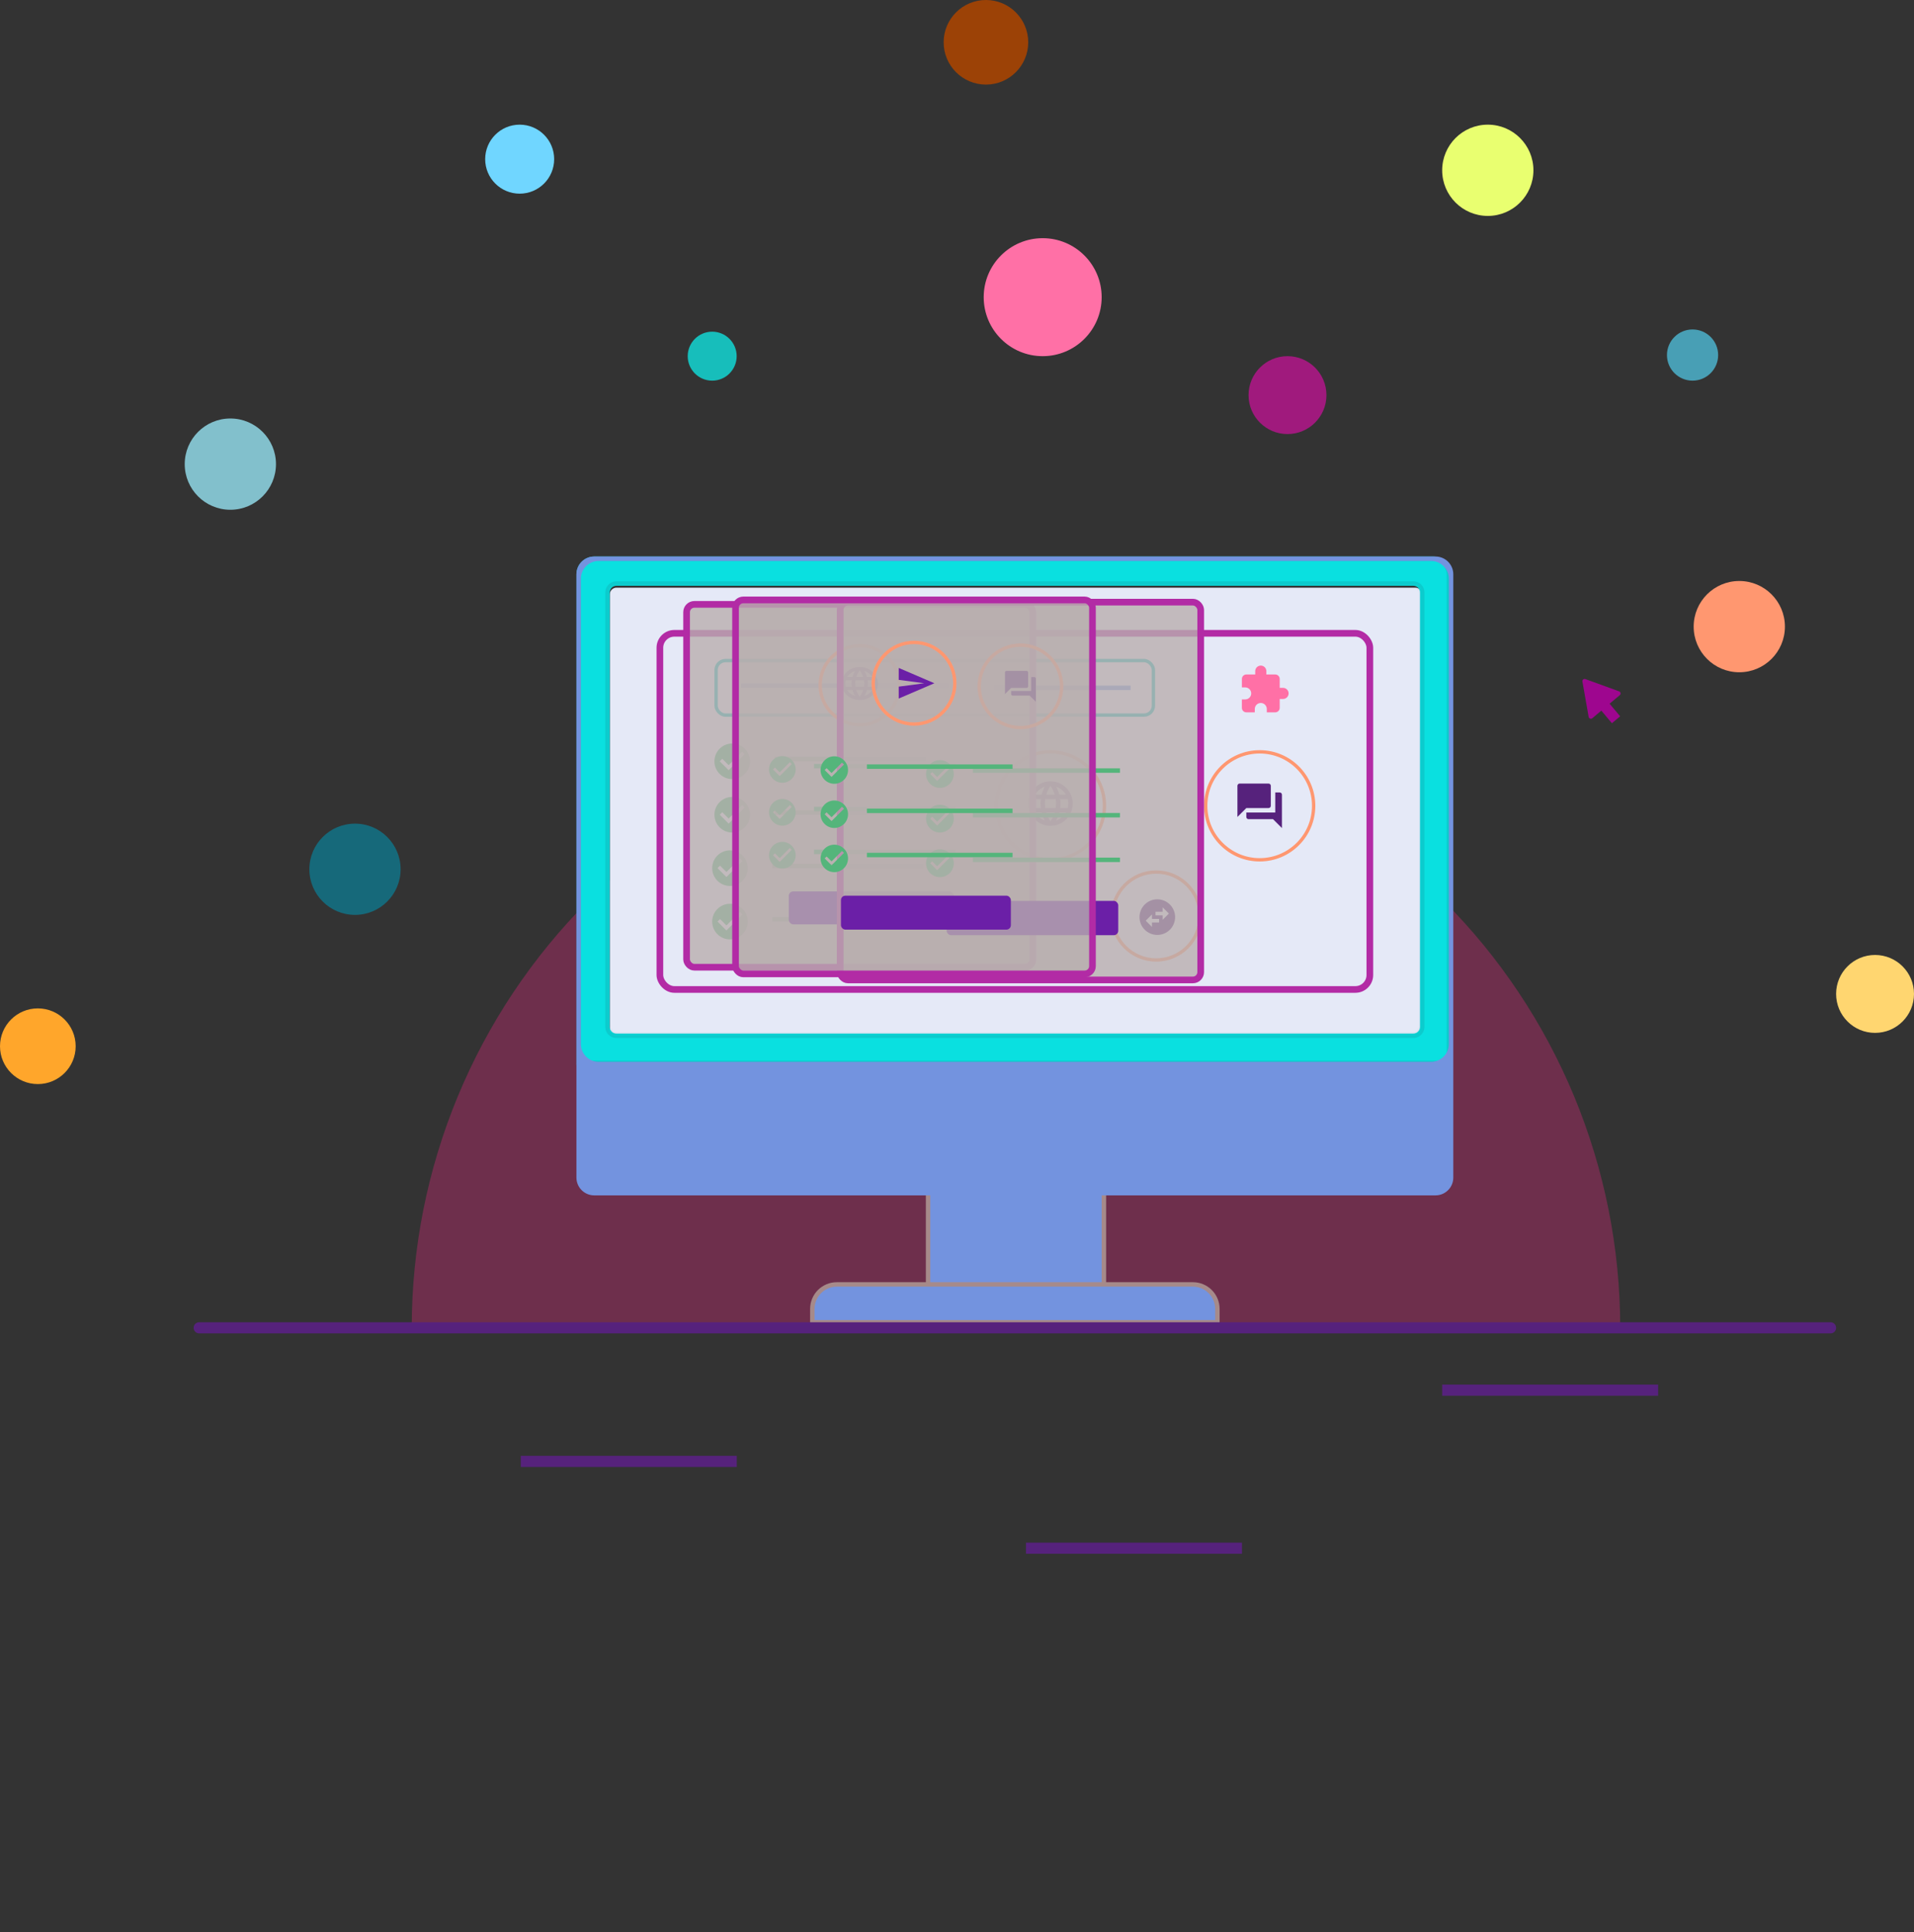 <svg width="860" height="868" viewBox="0 0 860 868" fill="none" xmlns="http://www.w3.org/2000/svg">
<rect x="0" y="0" width="860" height="868" fill="#333333" stroke="none"/>
<g id="Group 44">
<g id="Group 43">
<path id="half-circle" d="M728 596.5C728 524.494 699.396 455.437 648.479 404.521C597.563 353.604 528.506 325 456.5 325C384.494 325 315.437 353.604 264.521 404.52C213.604 455.437 185 524.494 185 596.5L456.5 596.5H728Z" fill="#F72585" fill-opacity="0.3"/>
<rect id="back-cover" x="274" y="264" width="365" height="201" rx="3" fill="#E5E9F7"/>
<g id="computer">
<g id="computer_2">
<rect id="Rectangle 6" x="417" y="488" width="79" height="97" fill="#7393DF" stroke="#A68A8A" stroke-width="2"/>
<path id="Rectangle 7" d="M365 588C365 581.925 369.925 577 376 577H536C542.075 577 547 581.925 547 588V594H365V588Z" fill="#7393DF" stroke="#A68A8A" stroke-width="2"/>
<g id="Exclude">
<mask id="path-5-inside-1" fill="white">
<path fill-rule="evenodd" clip-rule="evenodd" d="M267 250C262.582 250 259 253.582 259 258V478.459H652V258C652 253.582 648.418 250 644 250H267ZM276.962 263.141C275.305 263.141 273.962 264.485 273.962 266.141V461.307C273.962 462.964 275.305 464.307 276.962 464.307H635.036C636.692 464.307 638.036 462.964 638.036 461.307V266.141C638.036 264.485 636.692 263.141 635.035 263.141H276.962Z"/>
</mask>
<path fill-rule="evenodd" clip-rule="evenodd" d="M267 250C262.582 250 259 253.582 259 258V478.459H652V258C652 253.582 648.418 250 644 250H267ZM276.962 263.141C275.305 263.141 273.962 264.485 273.962 266.141V461.307C273.962 462.964 275.305 464.307 276.962 464.307H635.036C636.692 464.307 638.036 462.964 638.036 461.307V266.141C638.036 264.485 636.692 263.141 635.035 263.141H276.962Z" fill="#0AE0E0"/>
<path d="M259 478.459H257V480.459H259V478.459ZM652 478.459V480.459H654V478.459H652ZM261 258C261 254.686 263.686 252 267 252V248C261.477 248 257 252.477 257 258H261ZM261 478.459V258H257V478.459H261ZM652 476.459H259V480.459H652V476.459ZM650 258V478.459H654V258H650ZM644 252C647.314 252 650 254.686 650 258H654C654 252.477 649.523 248 644 248V252ZM267 252H644V248H267V252ZM275.962 266.141C275.962 265.589 276.41 265.141 276.962 265.141V261.141C274.201 261.141 271.962 263.38 271.962 266.141H275.962ZM275.962 461.307V266.141H271.962V461.307H275.962ZM276.962 462.307C276.41 462.307 275.962 461.859 275.962 461.307H271.962C271.962 464.068 274.201 466.307 276.962 466.307V462.307ZM635.036 462.307H276.962V466.307H635.036V462.307ZM636.036 461.307C636.036 461.859 635.588 462.307 635.036 462.307V466.307C637.797 466.307 640.036 464.068 640.036 461.307H636.036ZM636.036 266.141V461.307H640.036V266.141H636.036ZM635.035 265.141C635.588 265.141 636.036 265.589 636.036 266.141H640.036C640.036 263.38 637.797 261.141 635.035 261.141V265.141ZM276.962 265.141H635.035V261.141H276.962V265.141Z" fill="#212837" fill-opacity="0.11" mask="url(#path-5-inside-1)"/>
</g>
<path id="Exclude_2" fill-rule="evenodd" clip-rule="evenodd" d="M267 250C262.582 250 259 253.582 259 258V529C259 533.418 262.582 537 267 537H645C649.418 537 653 533.418 653 529V258C653 253.582 649.418 250 645 250H267ZM269 252C264.582 252 261 255.582 261 260V469C261 473.418 264.582 477 269 477H643C647.418 477 651 473.418 651 469V260C651 255.582 647.418 252 643 252H269Z" fill="#7393DF"/>
</g>
</g>
<line id="Line 1" x1="89.5" y1="596.5" x2="822.506" y2="596.5" stroke="#56227C" stroke-width="5" stroke-linecap="round"/>
<g id="intro">
<line id="Line 2" x1="461" y1="695.5" x2="558.046" y2="695.5" stroke="#56227C" stroke-width="5"/>
<line id="Line 3" x1="648" y1="624.5" x2="745.046" y2="624.5" stroke="#56227C" stroke-width="5"/>
<line id="Line 4" x1="234" y1="656.5" x2="331.046" y2="656.5" stroke="#56227C" stroke-width="5"/>
</g>
<g id="bubble">
<circle id="Ellipse 2" cx="103.5" cy="208.5" r="20.5" fill="#82C0CC"/>
<circle id="Ellipse 8" cx="320" cy="160" r="11" fill="#17BEBB"/>
<circle id="Ellipse 7" cx="468.5" cy="133.5" r="26.5" fill="#FF70A6"/>
<circle id="Ellipse 13" cx="443" cy="19" r="19" fill="#9C4206"/>
<circle id="Ellipse 12" cx="17" cy="470" r="17" fill="#FFA62B"/>
<circle id="Ellipse 11" cx="842.5" cy="446.5" r="17.5" fill="#FFD670"/>
<circle id="Ellipse 9" cx="578.5" cy="177.5" r="17.5" fill="#A01A7D"/>
<circle id="Ellipse 6" cx="159.5" cy="390.5" r="20.5" fill="#16697A"/>
<circle id="Ellipse 5" cx="760.5" cy="159.5" r="11.5" fill="#489FB5"/>
<circle id="Ellipse 4" cx="781.5" cy="281.5" r="20.5" fill="#FF9770"/>
<circle id="Ellipse 10" cx="668.5" cy="76.5" r="20.5" fill="#E9FF70"/>
<circle id="Ellipse 3" cx="233.5" cy="71.5" r="15.5" fill="#70D6FF"/>
</g>
<g id="Group 37">
<rect id="Rectangle 34" x="296.5" y="284.5" width="319" height="160" rx="6.5" stroke="#B32BA5" stroke-width="3"/>
<g id="Group 31">
<g id="Group 21">
<path id="Vector" d="M329 334C324.584 334 321 337.584 321 342C321 346.416 324.584 350 329 350C333.416 350 337 346.416 337 342C337 337.584 333.416 334 329 334ZM327.4 346L323.4 342L324.528 340.872L327.4 343.736L333.472 337.664L334.6 338.8L327.4 346Z" fill="#54B57B"/>
<line id="Line 68" x1="348" y1="341" x2="416" y2="341" stroke="#54B57B" stroke-width="2"/>
</g>
<g id="Group 22">
<path id="Vector_2" d="M329 358C324.584 358 321 361.584 321 366C321 370.416 324.584 374 329 374C333.416 374 337 370.416 337 366C337 361.584 333.416 358 329 358ZM327.4 370L323.4 366L324.528 364.872L327.4 367.736L333.472 361.664L334.6 362.8L327.4 370Z" fill="#54B57B"/>
<line id="Line 68_2" x1="348" y1="365" x2="416" y2="365" stroke="#54B57B" stroke-width="2"/>
</g>
<g id="Group 23">
<path id="Vector_3" d="M328 382C323.584 382 320 385.584 320 390C320 394.416 323.584 398 328 398C332.416 398 336 394.416 336 390C336 385.584 332.416 382 328 382ZM326.4 394L322.4 390L323.528 388.872L326.4 391.736L332.472 385.664L333.6 386.8L326.4 394Z" fill="#54B57B"/>
<line id="Line 68_3" x1="347" y1="389" x2="415" y2="389" stroke="#54B57B" stroke-width="2"/>
</g>
<g id="Group 24">
<path id="Vector_4" d="M328 406C323.584 406 320 409.584 320 414C320 418.416 323.584 422 328 422C332.416 422 336 418.416 336 414C336 409.584 332.416 406 328 406ZM326.4 418L322.4 414L323.528 412.872L326.4 415.736L332.472 409.664L333.6 410.8L326.4 418Z" fill="#54B57B"/>
<line id="Line 68_4" x1="347" y1="413" x2="415" y2="413" stroke="#54B57B" stroke-width="2"/>
</g>
</g>
<g id="Group 36">
<rect id="Rectangle 35" x="321.75" y="296.75" width="196.5" height="24.5" rx="4.25" stroke="#17BEBB" stroke-width="1.5"/>
<g id="Group 25">
<line id="Line 69" x1="333" y1="308" x2="426" y2="308" stroke="#7393DF" stroke-width="2"/>
<path id="Line 70" d="M447 309H508" stroke="#7393DF" stroke-width="2"/>
</g>
</g>
<path id="Vector_5" d="M576.5 309H575V305C575 303.9 574.1 303 573 303H569V301.5C569 300.12 567.88 299 566.5 299C565.12 299 564 300.12 564 301.5V303H560C558.9 303 558.01 303.9 558.01 305V308.8H559.5C560.99 308.8 562.2 310.01 562.2 311.5C562.2 312.99 560.99 314.2 559.5 314.2H558V318C558 319.1 558.9 320 560 320H563.8V318.5C563.8 317.01 565.01 315.8 566.5 315.8C567.99 315.8 569.2 317.01 569.2 318.5V320H573C574.1 320 575 319.1 575 318V314H576.5C577.88 314 579 312.88 579 311.5C579 310.12 577.88 309 576.5 309Z" fill="#FF70A6"/>
<g id="Group 35">
<g id="Group 32">
<circle id="Ellipse 14" cx="472" cy="362" r="24.25" stroke="#FF9770" stroke-width="1.5"/>
<path id="Vector_6" d="M471.99 351C466.47 351 462 355.48 462 361C462 366.52 466.47 371 471.99 371C477.52 371 482 366.52 482 361C482 355.48 477.52 351 471.99 351ZM478.92 357H475.97C475.65 355.75 475.19 354.55 474.59 353.44C476.43 354.07 477.96 355.35 478.92 357ZM472 353.04C472.83 354.24 473.48 355.57 473.91 357H470.09C470.52 355.57 471.17 354.24 472 353.04ZM464.26 363C464.1 362.36 464 361.69 464 361C464 360.31 464.1 359.64 464.26 359H467.64C467.56 359.66 467.5 360.32 467.5 361C467.5 361.68 467.56 362.34 467.64 363H464.26ZM465.08 365H468.03C468.35 366.25 468.81 367.45 469.41 368.56C467.57 367.93 466.04 366.66 465.08 365ZM468.03 357H465.08C466.04 355.34 467.57 354.07 469.41 353.44C468.81 354.55 468.35 355.75 468.03 357ZM472 368.96C471.17 367.76 470.52 366.43 470.09 365H473.91C473.48 366.43 472.83 367.76 472 368.96ZM474.34 363H469.66C469.57 362.34 469.5 361.68 469.5 361C469.5 360.32 469.57 359.65 469.66 359H474.34C474.43 359.65 474.5 360.32 474.5 361C474.5 361.68 474.43 362.34 474.34 363ZM474.59 368.56C475.19 367.45 475.65 366.25 475.97 365H478.92C477.96 366.65 476.43 367.93 474.59 368.56ZM476.36 363C476.44 362.34 476.5 361.68 476.5 361C476.5 360.32 476.44 359.66 476.36 359H479.74C479.9 359.64 480 360.31 480 361C480 361.69 479.9 362.36 479.74 363H476.36Z" fill="#56227C"/>
</g>
<g id="Group 33">
<circle id="Ellipse 15" cx="566" cy="362" r="24.25" stroke="#FF9770" stroke-width="1.5"/>
<path id="Vector_7" d="M575 356H573V365H560V367C560 367.55 560.45 368 561 368H572L576 372V357C576 356.45 575.55 356 575 356ZM571 362V353C571 352.45 570.55 352 570 352H557C556.45 352 556 352.45 556 353V367L560 363H570C570.55 363 571 362.55 571 362Z" fill="#56227C"/>
</g>
<g id="Group 34">
<circle id="Ellipse 16" cx="519.5" cy="411.5" r="19.75" stroke="#FF9770" stroke-width="1.5"/>
<path id="Vector_8" d="M528 412C528 407.584 524.416 404 520 404C515.584 404 512 407.584 512 412C512 416.416 515.584 420 520 420C524.416 420 528 416.416 528 412ZM522.4 407.6L525.2 410.4L522.4 413.2V411.2H519.2V409.6H522.4V407.6ZM517.6 416.4L514.8 413.6L517.6 410.8V412.8H520.8V414.4H517.6V416.4Z" fill="#56227C"/>
</g>
</g>
</g>
<g id="Group 40">
<rect id="Rectangle 36" x="308.5" y="271.5" width="155.589" height="163" rx="3.5" fill="#B9AFAF" fill-opacity="0.79" stroke="#B22BA5" stroke-width="3"/>
<rect id="Rectangle 37" x="354.429" y="400.429" width="74.107" height="14.821" rx="2" fill="#6B1FA7"/>
<g id="Group 38">
<path id="Vector_9" d="M386.286 299.643C381.787 299.643 378.143 302.963 378.143 307.054C378.143 311.144 381.787 314.464 386.286 314.464C390.794 314.464 394.446 311.144 394.446 307.054C394.446 302.963 390.794 299.643 386.286 299.643ZM391.936 304.089H389.531C389.27 303.163 388.895 302.274 388.406 301.451C389.906 301.918 391.153 302.867 391.936 304.089ZM386.295 301.155C386.971 302.044 387.501 303.03 387.852 304.089H384.738C385.088 303.03 385.618 302.044 386.295 301.155ZM379.985 308.536C379.855 308.061 379.773 307.565 379.773 307.054C379.773 306.542 379.855 306.046 379.985 305.571H382.74C382.675 306.061 382.626 306.55 382.626 307.054C382.626 307.557 382.675 308.047 382.74 308.536H379.985ZM380.654 310.018H383.058C383.319 310.944 383.694 311.833 384.183 312.656C382.683 312.189 381.436 311.248 380.654 310.018ZM383.058 304.089H380.654C381.436 302.859 382.683 301.918 384.183 301.451C383.694 302.274 383.319 303.163 383.058 304.089ZM386.295 312.952C385.618 312.063 385.088 311.078 384.738 310.018H387.852C387.501 311.078 386.971 312.063 386.295 312.952ZM388.202 308.536H384.387C384.314 308.047 384.257 307.557 384.257 307.054C384.257 306.55 384.314 306.053 384.387 305.571H388.202C388.276 306.053 388.333 306.55 388.333 307.054C388.333 307.557 388.276 308.047 388.202 308.536ZM388.406 312.656C388.895 311.833 389.27 310.944 389.531 310.018H391.936C391.153 311.241 389.906 312.189 388.406 312.656ZM389.849 308.536C389.914 308.047 389.963 307.557 389.963 307.054C389.963 306.55 389.914 306.061 389.849 305.571H392.604C392.735 306.046 392.816 306.542 392.816 307.054C392.816 307.565 392.735 308.061 392.604 308.536H389.849Z" fill="#56227C"/>
<circle id="Ellipse 17" cx="386.295" cy="307.795" r="17.777" stroke="#FF9770" stroke-width="1.5"/>
</g>
<g id="Group 39">
<g id="Group 26">
<path id="Vector_10" d="M351.527 339.661C348.22 339.661 345.536 342.345 345.536 345.652C345.536 348.959 348.22 351.643 351.527 351.643C354.834 351.643 357.518 348.959 357.518 345.652C357.518 342.345 354.834 339.661 351.527 339.661ZM350.328 348.647L347.333 345.652L348.178 344.807L350.328 346.952L354.876 342.405L355.72 343.255L350.328 348.647Z" fill="#54B57B"/>
<path id="Line 68_5" d="M365.755 344.17H429.277" stroke="#54B57B" stroke-width="2"/>
</g>
<g id="Group 28">
<path id="Vector_11" d="M351.527 358.929C348.22 358.929 345.536 361.613 345.536 364.92C345.536 368.227 348.22 370.911 351.527 370.911C354.834 370.911 357.518 368.227 357.518 364.92C357.518 361.613 354.834 358.929 351.527 358.929ZM350.329 367.915L347.333 364.92L348.178 364.075L350.329 366.22L354.876 361.672L355.72 362.523L350.329 367.915Z" fill="#54B57B"/>
<path id="Line 68_6" d="M365.755 363.437H429.277" stroke="#54B57B" stroke-width="2"/>
</g>
<g id="Group 29">
<path id="Vector_12" d="M351.527 378.196C348.22 378.196 345.536 380.88 345.536 384.187C345.536 387.494 348.22 390.178 351.527 390.178C354.834 390.178 357.518 387.494 357.518 384.187C357.518 380.88 354.834 378.196 351.527 378.196ZM350.329 387.183L347.333 384.187L348.178 383.343L350.329 385.487L354.876 380.94L355.72 381.791L350.329 387.183Z" fill="#54B57B"/>
<path id="Line 68_7" d="M365.755 382.705H429.277" stroke="#54B57B" stroke-width="2"/>
</g>
</g>
</g>
<g id="Group 42">
<rect id="Rectangle 36_2" x="377.5" y="270.5" width="162" height="169.71" rx="3.5" fill="#B9AFAF" fill-opacity="0.79" stroke="#B22BA5" stroke-width="3"/>
<rect id="Rectangle 37_2" x="425.346" y="404.701" width="77.103" height="15.421" rx="2" fill="#6B1FA7"/>
<circle id="Ellipse 17_2" cx="458.5" cy="308.322" r="18.526" stroke="#FF9770" stroke-width="1.5"/>
<g id="Group 26_2">
<path id="Vector_13" d="M422.327 341.477C418.886 341.477 416.093 344.269 416.093 347.71C416.093 351.15 418.886 353.943 422.327 353.943C425.767 353.943 428.56 351.15 428.56 347.71C428.56 344.269 425.767 341.477 422.327 341.477ZM421.08 350.826L417.963 347.71L418.842 346.831L421.08 349.062L425.811 344.331L426.69 345.217L421.08 350.826Z" fill="#54B57B"/>
<path id="Line 68_8" d="M437.13 346.168H503.22" stroke="#54B57B" stroke-width="2"/>
</g>
<g id="Group 28_2">
<path id="Vector_14" d="M422.327 361.523C418.886 361.523 416.093 364.316 416.093 367.757C416.093 371.197 418.886 373.99 422.327 373.99C425.767 373.99 428.56 371.197 428.56 367.757C428.56 364.316 425.767 361.523 422.327 361.523ZM421.08 370.873L417.963 367.757L418.842 366.878L421.08 369.109L425.811 364.378L426.69 365.263L421.08 370.873Z" fill="#54B57B"/>
<path id="Line 68_9" d="M437.13 366.214H503.22" stroke="#54B57B" stroke-width="2"/>
</g>
<g id="Group 29_2">
<path id="Vector_15" d="M422.327 381.57C418.886 381.57 416.093 384.363 416.093 387.803C416.093 391.244 418.886 394.036 422.327 394.036C425.767 394.036 428.56 391.244 428.56 387.803C428.56 384.363 425.767 381.57 422.327 381.57ZM421.08 390.92L417.963 387.803L418.842 386.924L421.08 389.156L425.811 384.425L426.69 385.31L421.08 390.92Z" fill="#54B57B"/>
<path id="Line 68_10" d="M437.13 386.261H503.22" stroke="#54B57B" stroke-width="2"/>
</g>
<path id="Vector_16" d="M464.745 304.159H463.357V310.404H454.336V311.792C454.336 312.174 454.649 312.486 455.03 312.486H462.664L465.439 315.262V304.853C465.439 304.471 465.127 304.159 464.745 304.159ZM461.97 308.322V302.077C461.97 301.695 461.657 301.383 461.276 301.383H452.255C451.873 301.383 451.561 301.695 451.561 302.077V311.792L454.336 309.016H461.276C461.657 309.016 461.97 308.704 461.97 308.322Z" fill="#56227C"/>
</g>
<g id="Group 41">
<rect id="Rectangle 36_3" x="330.5" y="269.5" width="160.366" height="168" rx="3.5" fill="#B9AFAF" fill-opacity="0.79" stroke="#B22BA5" stroke-width="3"/>
<rect id="Rectangle 37_3" x="377.857" y="402.357" width="76.339" height="15.268" rx="2" fill="#6B1FA7"/>
<circle id="Ellipse 17_3" cx="410.683" cy="306.933" r="18.335" stroke="#FF9770" stroke-width="1.5"/>
<path id="Vector_17" d="M374.868 339.759C371.461 339.759 368.696 342.524 368.696 345.93C368.696 349.337 371.461 352.102 374.868 352.102C378.274 352.102 381.039 349.337 381.039 345.93C381.039 342.524 378.274 339.759 374.868 339.759ZM373.634 349.016L370.548 345.93L371.418 345.06L373.634 347.27L378.318 342.585L379.188 343.462L373.634 349.016Z" fill="#54B57B"/>
<path id="Line 68_11" d="M389.525 344.404H454.96" stroke="#54B57B" stroke-width="2"/>
<path id="Vector_18" d="M374.868 359.607C371.461 359.607 368.696 362.372 368.696 365.779C368.696 369.185 371.461 371.95 374.868 371.95C378.274 371.95 381.039 369.185 381.039 365.779C381.039 362.372 378.274 359.607 374.868 359.607ZM373.634 368.864L370.548 365.779L371.418 364.908L373.634 367.118L378.318 362.434L379.188 363.31L373.634 368.864Z" fill="#54B57B"/>
<path id="Line 68_12" d="M389.525 364.252H454.96" stroke="#54B57B" stroke-width="2"/>
<path id="Vector_19" d="M374.868 379.455C371.461 379.455 368.696 382.22 368.696 385.627C368.696 389.033 371.461 391.798 374.868 391.798C378.274 391.798 381.039 389.033 381.039 385.627C381.039 382.22 378.274 379.455 374.868 379.455ZM373.634 388.712L370.548 385.627L371.418 384.757L373.634 386.966L378.318 382.282L379.188 383.158L373.634 388.712Z" fill="#54B57B"/>
<path id="Line 68_13" d="M389.525 384.1H454.96" stroke="#54B57B" stroke-width="2"/>
<path id="Vector_20" d="M403.82 313.804L419.844 306.933L403.82 300.062L403.812 305.406L415.263 306.933L403.812 308.46L403.82 313.804Z" fill="#6B1FA7"/>
</g>
<path id="mouse" fill-rule="evenodd" clip-rule="evenodd" d="M712.343 305.062C711.619 304.798 710.882 305.417 711.016 306.175L713.817 322.06C713.95 322.818 714.855 323.147 715.444 322.652L719.515 319.237L724.263 324.895L727.968 321.786L723.22 316.128L727.801 312.284C728.39 311.789 728.223 310.842 727.5 310.579L712.343 305.062Z" fill="#9E068F"/>
</g>
</g>
</svg>
